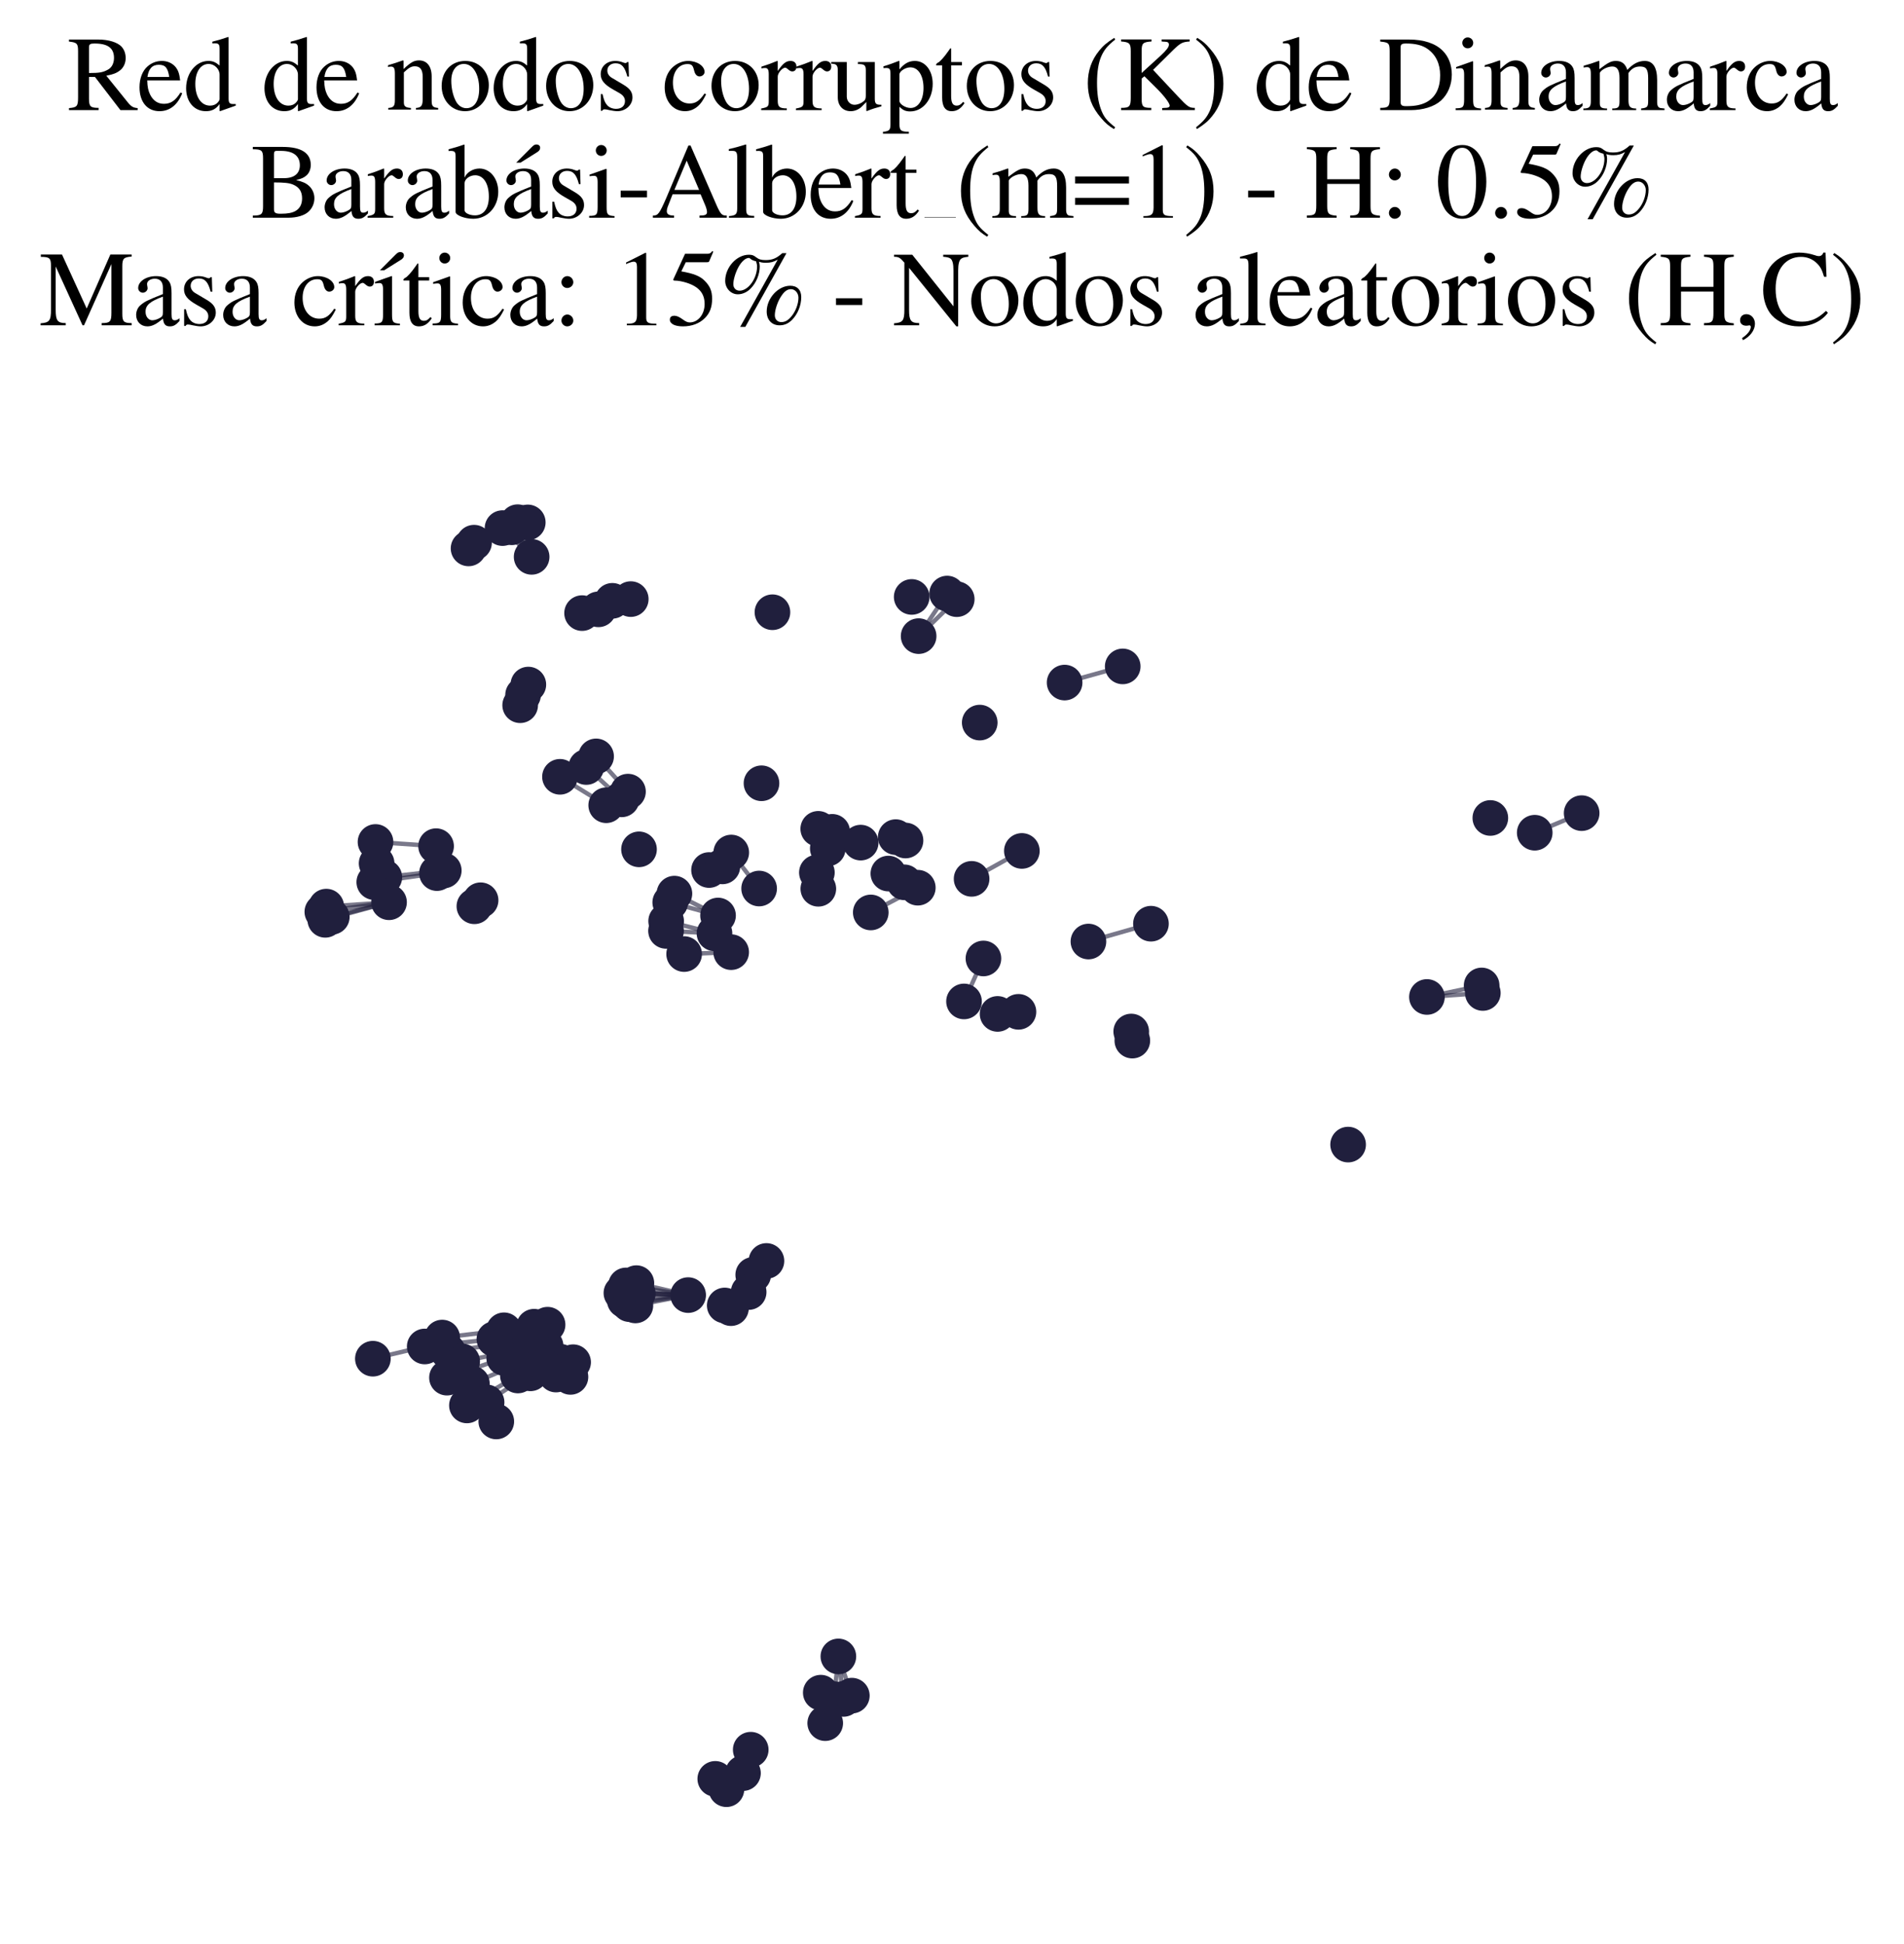 <?xml version="1.0" encoding="utf-8" standalone="no"?>
<!DOCTYPE svg PUBLIC "-//W3C//DTD SVG 1.1//EN"
  "http://www.w3.org/Graphics/SVG/1.1/DTD/svg11.dtd">
<svg xmlns:xlink="http://www.w3.org/1999/xlink" width="174.312pt" height="177.988pt" viewBox="0 0 174.312 177.988" xmlns="http://www.w3.org/2000/svg" version="1.1">
 <defs>
  <style type="text/css">*{stroke-linejoin: round; stroke-linecap: butt}</style>
 </defs>
 <g id="figure_1">
  <g id="patch_1">
   <path d="M 0 177.988 
L 174.312 177.988 
L 174.312 -0 
L 0 -0 
z
" style="fill: #ffffff"/>
  </g>
  <g id="axes_1">
   <g id="LineCollection_1">
    <path d="M 75.143 154.994 
L 75.55 157.784 
" clip-path="url(#p2e18d7a1ca)" style="fill: none; stroke: #201f3d; stroke-opacity: 0.6; stroke-width: 0.4"/>
    <path d="M 43.201 126.689 
L 47.354 124.938 
" clip-path="url(#p2e18d7a1ca)" style="fill: none; stroke: #201f3d; stroke-opacity: 0.6; stroke-width: 0.4"/>
    <path d="M 69.499 81.36 
L 66.947 78.064 
" clip-path="url(#p2e18d7a1ca)" style="fill: none; stroke: #201f3d; stroke-opacity: 0.6; stroke-width: 0.4"/>
    <path d="M 46.142 121.811 
L 40.483 122.477 
" clip-path="url(#p2e18d7a1ca)" style="fill: none; stroke: #201f3d; stroke-opacity: 0.6; stroke-width: 0.4"/>
    <path d="M 68.958 116.735 
L 66.921 119.784 
" clip-path="url(#p2e18d7a1ca)" style="fill: none; stroke: #201f3d; stroke-opacity: 0.6; stroke-width: 0.4"/>
    <path d="M 68.958 116.735 
L 66.349 119.539 
" clip-path="url(#p2e18d7a1ca)" style="fill: none; stroke: #201f3d; stroke-opacity: 0.6; stroke-width: 0.4"/>
    <path d="M 34.378 77.097 
L 39.924 77.481 
" clip-path="url(#p2e18d7a1ca)" style="fill: none; stroke: #201f3d; stroke-opacity: 0.6; stroke-width: 0.4"/>
    <path d="M 65.412 85.463 
L 60.976 85.24 
" clip-path="url(#p2e18d7a1ca)" style="fill: none; stroke: #201f3d; stroke-opacity: 0.6; stroke-width: 0.4"/>
    <path d="M 65.412 85.463 
L 60.986 84.343 
" clip-path="url(#p2e18d7a1ca)" style="fill: none; stroke: #201f3d; stroke-opacity: 0.6; stroke-width: 0.4"/>
    <path d="M 99.647 86.214 
L 105.37 84.581 
" clip-path="url(#p2e18d7a1ca)" style="fill: none; stroke: #201f3d; stroke-opacity: 0.6; stroke-width: 0.4"/>
    <path d="M 46.007 48.357 
L 48.672 50.99 
" clip-path="url(#p2e18d7a1ca)" style="fill: none; stroke: #201f3d; stroke-opacity: 0.6; stroke-width: 0.4"/>
    <path d="M 29.511 83.493 
L 35.617 82.617 
" clip-path="url(#p2e18d7a1ca)" style="fill: none; stroke: #201f3d; stroke-opacity: 0.6; stroke-width: 0.4"/>
    <path d="M 63.001 118.589 
L 58.17 119.536 
" clip-path="url(#p2e18d7a1ca)" style="fill: none; stroke: #201f3d; stroke-opacity: 0.6; stroke-width: 0.4"/>
    <path d="M 63.001 118.589 
L 56.89 118.399 
" clip-path="url(#p2e18d7a1ca)" style="fill: none; stroke: #201f3d; stroke-opacity: 0.6; stroke-width: 0.4"/>
    <path d="M 63.001 118.589 
L 58.394 118.449 
" clip-path="url(#p2e18d7a1ca)" style="fill: none; stroke: #201f3d; stroke-opacity: 0.6; stroke-width: 0.4"/>
    <path d="M 63.001 118.589 
L 58.261 117.495 
" clip-path="url(#p2e18d7a1ca)" style="fill: none; stroke: #201f3d; stroke-opacity: 0.6; stroke-width: 0.4"/>
    <path d="M 63.001 118.589 
L 57.632 119.417 
" clip-path="url(#p2e18d7a1ca)" style="fill: none; stroke: #201f3d; stroke-opacity: 0.6; stroke-width: 0.4"/>
    <path d="M 63.001 118.589 
L 57.62 118.323 
" clip-path="url(#p2e18d7a1ca)" style="fill: none; stroke: #201f3d; stroke-opacity: 0.6; stroke-width: 0.4"/>
    <path d="M 63.001 118.589 
L 57.31 117.704 
" clip-path="url(#p2e18d7a1ca)" style="fill: none; stroke: #201f3d; stroke-opacity: 0.6; stroke-width: 0.4"/>
    <path d="M 63.001 118.589 
L 57.197 119.071 
" clip-path="url(#p2e18d7a1ca)" style="fill: none; stroke: #201f3d; stroke-opacity: 0.6; stroke-width: 0.4"/>
    <path d="M 79.72 83.551 
L 84.025 81.285 
" clip-path="url(#p2e18d7a1ca)" style="fill: none; stroke: #201f3d; stroke-opacity: 0.6; stroke-width: 0.4"/>
    <path d="M 74.918 81.383 
L 75.785 77.69 
" clip-path="url(#p2e18d7a1ca)" style="fill: none; stroke: #201f3d; stroke-opacity: 0.6; stroke-width: 0.4"/>
    <path d="M 93.24 92.651 
L 91.33 92.842 
" clip-path="url(#p2e18d7a1ca)" style="fill: none; stroke: #201f3d; stroke-opacity: 0.6; stroke-width: 0.4"/>
    <path d="M 35.617 82.617 
L 30.377 83.954 
" clip-path="url(#p2e18d7a1ca)" style="fill: none; stroke: #201f3d; stroke-opacity: 0.6; stroke-width: 0.4"/>
    <path d="M 35.617 82.617 
L 29.779 84.226 
" clip-path="url(#p2e18d7a1ca)" style="fill: none; stroke: #201f3d; stroke-opacity: 0.6; stroke-width: 0.4"/>
    <path d="M 35.617 82.617 
L 29.873 83.016 
" clip-path="url(#p2e18d7a1ca)" style="fill: none; stroke: #201f3d; stroke-opacity: 0.6; stroke-width: 0.4"/>
    <path d="M 48.563 125.753 
L 44.548 128.411 
" clip-path="url(#p2e18d7a1ca)" style="fill: none; stroke: #201f3d; stroke-opacity: 0.6; stroke-width: 0.4"/>
    <path d="M 46.159 124.343 
L 40.921 126.149 
" clip-path="url(#p2e18d7a1ca)" style="fill: none; stroke: #201f3d; stroke-opacity: 0.6; stroke-width: 0.4"/>
    <path d="M 135.646 90.236 
L 130.636 91.29 
" clip-path="url(#p2e18d7a1ca)" style="fill: none; stroke: #201f3d; stroke-opacity: 0.6; stroke-width: 0.4"/>
    <path d="M 61.743 81.827 
L 65.737 83.831 
" clip-path="url(#p2e18d7a1ca)" style="fill: none; stroke: #201f3d; stroke-opacity: 0.6; stroke-width: 0.4"/>
    <path d="M 70.169 115.463 
L 68.54 118.311 
" clip-path="url(#p2e18d7a1ca)" style="fill: none; stroke: #201f3d; stroke-opacity: 0.6; stroke-width: 0.4"/>
    <path d="M 56.911 73.195 
L 53.672 70.235 
" clip-path="url(#p2e18d7a1ca)" style="fill: none; stroke: #201f3d; stroke-opacity: 0.6; stroke-width: 0.4"/>
    <path d="M 46.203 122.996 
L 41.012 123.754 
" clip-path="url(#p2e18d7a1ca)" style="fill: none; stroke: #201f3d; stroke-opacity: 0.6; stroke-width: 0.4"/>
    <path d="M 74.786 79.898 
L 76.193 76.169 
" clip-path="url(#p2e18d7a1ca)" style="fill: none; stroke: #201f3d; stroke-opacity: 0.6; stroke-width: 0.4"/>
    <path d="M 74.786 79.898 
L 74.912 75.895 
" clip-path="url(#p2e18d7a1ca)" style="fill: none; stroke: #201f3d; stroke-opacity: 0.6; stroke-width: 0.4"/>
    <path d="M 77.986 155.266 
L 76.753 151.675 
" clip-path="url(#p2e18d7a1ca)" style="fill: none; stroke: #201f3d; stroke-opacity: 0.6; stroke-width: 0.4"/>
    <path d="M 40.628 79.71 
L 35.186 80.325 
" clip-path="url(#p2e18d7a1ca)" style="fill: none; stroke: #201f3d; stroke-opacity: 0.6; stroke-width: 0.4"/>
    <path d="M 45.262 122.617 
L 38.884 123.294 
" clip-path="url(#p2e18d7a1ca)" style="fill: none; stroke: #201f3d; stroke-opacity: 0.6; stroke-width: 0.4"/>
    <path d="M 88.256 91.699 
L 90.034 87.764 
" clip-path="url(#p2e18d7a1ca)" style="fill: none; stroke: #201f3d; stroke-opacity: 0.6; stroke-width: 0.4"/>
    <path d="M 68.02 162.361 
L 68.73 160.217 
" clip-path="url(#p2e18d7a1ca)" style="fill: none; stroke: #201f3d; stroke-opacity: 0.6; stroke-width: 0.4"/>
    <path d="M 47.413 125.951 
L 42.747 128.692 
" clip-path="url(#p2e18d7a1ca)" style="fill: none; stroke: #201f3d; stroke-opacity: 0.6; stroke-width: 0.4"/>
    <path d="M 48.318 47.835 
L 48.672 50.99 
" clip-path="url(#p2e18d7a1ca)" style="fill: none; stroke: #201f3d; stroke-opacity: 0.6; stroke-width: 0.4"/>
    <path d="M 84.101 58.249 
L 86.711 54.351 
" clip-path="url(#p2e18d7a1ca)" style="fill: none; stroke: #201f3d; stroke-opacity: 0.6; stroke-width: 0.4"/>
    <path d="M 84.101 58.249 
L 87.59 54.864 
" clip-path="url(#p2e18d7a1ca)" style="fill: none; stroke: #201f3d; stroke-opacity: 0.6; stroke-width: 0.4"/>
    <path d="M 97.466 62.502 
L 102.786 61.021 
" clip-path="url(#p2e18d7a1ca)" style="fill: none; stroke: #201f3d; stroke-opacity: 0.6; stroke-width: 0.4"/>
    <path d="M 88.951 80.475 
L 93.552 77.918 
" clip-path="url(#p2e18d7a1ca)" style="fill: none; stroke: #201f3d; stroke-opacity: 0.6; stroke-width: 0.4"/>
    <path d="M 76.353 155.588 
L 76.753 151.675 
" clip-path="url(#p2e18d7a1ca)" style="fill: none; stroke: #201f3d; stroke-opacity: 0.6; stroke-width: 0.4"/>
    <path d="M 55.499 73.734 
L 51.266 71.13 
" clip-path="url(#p2e18d7a1ca)" style="fill: none; stroke: #201f3d; stroke-opacity: 0.6; stroke-width: 0.4"/>
    <path d="M 140.505 76.25 
L 144.801 74.458 
" clip-path="url(#p2e18d7a1ca)" style="fill: none; stroke: #201f3d; stroke-opacity: 0.6; stroke-width: 0.4"/>
    <path d="M 66.939 87.186 
L 62.633 87.361 
" clip-path="url(#p2e18d7a1ca)" style="fill: none; stroke: #201f3d; stroke-opacity: 0.6; stroke-width: 0.4"/>
    <path d="M 77.222 155.567 
L 76.753 151.675 
" clip-path="url(#p2e18d7a1ca)" style="fill: none; stroke: #201f3d; stroke-opacity: 0.6; stroke-width: 0.4"/>
    <path d="M 42.312 124.661 
L 46.842 123.735 
" clip-path="url(#p2e18d7a1ca)" style="fill: none; stroke: #201f3d; stroke-opacity: 0.6; stroke-width: 0.4"/>
    <path d="M 40.004 79.949 
L 34.266 80.775 
" clip-path="url(#p2e18d7a1ca)" style="fill: none; stroke: #201f3d; stroke-opacity: 0.6; stroke-width: 0.4"/>
    <path d="M 130.636 91.29 
L 135.754 90.925 
" clip-path="url(#p2e18d7a1ca)" style="fill: none; stroke: #201f3d; stroke-opacity: 0.6; stroke-width: 0.4"/>
    <path d="M 46.856 48.282 
L 48.672 50.99 
" clip-path="url(#p2e18d7a1ca)" style="fill: none; stroke: #201f3d; stroke-opacity: 0.6; stroke-width: 0.4"/>
    <path d="M 38.884 123.294 
L 34.137 124.413 
" clip-path="url(#p2e18d7a1ca)" style="fill: none; stroke: #201f3d; stroke-opacity: 0.6; stroke-width: 0.4"/>
    <path d="M 57.492 72.487 
L 54.573 69.26 
" clip-path="url(#p2e18d7a1ca)" style="fill: none; stroke: #201f3d; stroke-opacity: 0.6; stroke-width: 0.4"/>
    <path d="M 65.737 83.831 
L 61.361 82.631 
" clip-path="url(#p2e18d7a1ca)" style="fill: none; stroke: #201f3d; stroke-opacity: 0.6; stroke-width: 0.4"/>
    <path d="M 47.393 47.815 
L 48.672 50.99 
" clip-path="url(#p2e18d7a1ca)" style="fill: none; stroke: #201f3d; stroke-opacity: 0.6; stroke-width: 0.4"/>
   </g>
   <g id="PathCollection_1">
    <defs>
     <path id="m61fc0e81c2" d="M 0 1.581 
C 0.419 1.581 0.822 1.415 1.118 1.118 
C 1.415 0.822 1.581 0.419 1.581 0 
C 1.581 -0.419 1.415 -0.822 1.118 -1.118 
C 0.822 -1.415 0.419 -1.581 0 -1.581 
C -0.419 -1.581 -0.822 -1.415 -1.118 -1.118 
C -1.415 -0.822 -1.581 -0.419 -1.581 0 
C -1.581 0.419 -1.415 0.822 -1.118 1.118 
C -0.822 1.415 -0.419 1.581 0 1.581 
z
" style="stroke: #201f3d; stroke-width: 0.1"/>
    </defs>
    <g clip-path="url(#p2e18d7a1ca)">
     <use xlink:href="#m61fc0e81c2" x="43.201" y="126.689" style="fill: #201f3d; stroke: #201f3d; stroke-width: 0.1"/>
     <use xlink:href="#m61fc0e81c2" x="45.435" y="130.16" style="fill: #201f3d; stroke: #201f3d; stroke-width: 0.1"/>
     <use xlink:href="#m61fc0e81c2" x="46.142" y="121.811" style="fill: #201f3d; stroke: #201f3d; stroke-width: 0.1"/>
     <use xlink:href="#m61fc0e81c2" x="75.143" y="154.994" style="fill: #201f3d; stroke: #201f3d; stroke-width: 0.1"/>
     <use xlink:href="#m61fc0e81c2" x="50.774" y="125.235" style="fill: #201f3d; stroke: #201f3d; stroke-width: 0.1"/>
     <use xlink:href="#m61fc0e81c2" x="48.297" y="123.358" style="fill: #201f3d; stroke: #201f3d; stroke-width: 0.1"/>
     <use xlink:href="#m61fc0e81c2" x="75.55" y="157.784" style="fill: #201f3d; stroke: #201f3d; stroke-width: 0.1"/>
     <use xlink:href="#m61fc0e81c2" x="48.672" y="50.99" style="fill: #201f3d; stroke: #201f3d; stroke-width: 0.1"/>
     <use xlink:href="#m61fc0e81c2" x="87.59" y="54.864" style="fill: #201f3d; stroke: #201f3d; stroke-width: 0.1"/>
     <use xlink:href="#m61fc0e81c2" x="57.632" y="119.417" style="fill: #201f3d; stroke: #201f3d; stroke-width: 0.1"/>
     <use xlink:href="#m61fc0e81c2" x="58.261" y="117.495" style="fill: #201f3d; stroke: #201f3d; stroke-width: 0.1"/>
     <use xlink:href="#m61fc0e81c2" x="50.397" y="124.409" style="fill: #201f3d; stroke: #201f3d; stroke-width: 0.1"/>
     <use xlink:href="#m61fc0e81c2" x="69.715" y="71.722" style="fill: #201f3d; stroke: #201f3d; stroke-width: 0.1"/>
     <use xlink:href="#m61fc0e81c2" x="45.262" y="122.617" style="fill: #201f3d; stroke: #201f3d; stroke-width: 0.1"/>
     <use xlink:href="#m61fc0e81c2" x="78.795" y="77.157" style="fill: #201f3d; stroke: #201f3d; stroke-width: 0.1"/>
     <use xlink:href="#m61fc0e81c2" x="34.378" y="77.097" style="fill: #201f3d; stroke: #201f3d; stroke-width: 0.1"/>
     <use xlink:href="#m61fc0e81c2" x="62.633" y="87.361" style="fill: #201f3d; stroke: #201f3d; stroke-width: 0.1"/>
     <use xlink:href="#m61fc0e81c2" x="68.958" y="116.735" style="fill: #201f3d; stroke: #201f3d; stroke-width: 0.1"/>
     <use xlink:href="#m61fc0e81c2" x="93.552" y="77.918" style="fill: #201f3d; stroke: #201f3d; stroke-width: 0.1"/>
     <use xlink:href="#m61fc0e81c2" x="64.914" y="79.667" style="fill: #201f3d; stroke: #201f3d; stroke-width: 0.1"/>
     <use xlink:href="#m61fc0e81c2" x="50.904" y="125.865" style="fill: #201f3d; stroke: #201f3d; stroke-width: 0.1"/>
     <use xlink:href="#m61fc0e81c2" x="40.004" y="79.949" style="fill: #201f3d; stroke: #201f3d; stroke-width: 0.1"/>
     <use xlink:href="#m61fc0e81c2" x="46.159" y="124.343" style="fill: #201f3d; stroke: #201f3d; stroke-width: 0.1"/>
     <use xlink:href="#m61fc0e81c2" x="35.186" y="80.325" style="fill: #201f3d; stroke: #201f3d; stroke-width: 0.1"/>
     <use xlink:href="#m61fc0e81c2" x="29.873" y="83.016" style="fill: #201f3d; stroke: #201f3d; stroke-width: 0.1"/>
     <use xlink:href="#m61fc0e81c2" x="66.947" y="78.064" style="fill: #201f3d; stroke: #201f3d; stroke-width: 0.1"/>
     <use xlink:href="#m61fc0e81c2" x="49.071" y="124.251" style="fill: #201f3d; stroke: #201f3d; stroke-width: 0.1"/>
     <use xlink:href="#m61fc0e81c2" x="66.921" y="119.784" style="fill: #201f3d; stroke: #201f3d; stroke-width: 0.1"/>
     <use xlink:href="#m61fc0e81c2" x="41.012" y="123.754" style="fill: #201f3d; stroke: #201f3d; stroke-width: 0.1"/>
     <use xlink:href="#m61fc0e81c2" x="34.137" y="124.413" style="fill: #201f3d; stroke: #201f3d; stroke-width: 0.1"/>
     <use xlink:href="#m61fc0e81c2" x="82.005" y="76.653" style="fill: #201f3d; stroke: #201f3d; stroke-width: 0.1"/>
     <use xlink:href="#m61fc0e81c2" x="66.137" y="79.334" style="fill: #201f3d; stroke: #201f3d; stroke-width: 0.1"/>
     <use xlink:href="#m61fc0e81c2" x="61.361" y="82.631" style="fill: #201f3d; stroke: #201f3d; stroke-width: 0.1"/>
     <use xlink:href="#m61fc0e81c2" x="70.718" y="56.061" style="fill: #201f3d; stroke: #201f3d; stroke-width: 0.1"/>
     <use xlink:href="#m61fc0e81c2" x="65.737" y="83.831" style="fill: #201f3d; stroke: #201f3d; stroke-width: 0.1"/>
     <use xlink:href="#m61fc0e81c2" x="44.548" y="128.411" style="fill: #201f3d; stroke: #201f3d; stroke-width: 0.1"/>
     <use xlink:href="#m61fc0e81c2" x="66.506" y="163.833" style="fill: #201f3d; stroke: #201f3d; stroke-width: 0.1"/>
     <use xlink:href="#m61fc0e81c2" x="57.197" y="119.071" style="fill: #201f3d; stroke: #201f3d; stroke-width: 0.1"/>
     <use xlink:href="#m61fc0e81c2" x="77.222" y="155.567" style="fill: #201f3d; stroke: #201f3d; stroke-width: 0.1"/>
     <use xlink:href="#m61fc0e81c2" x="74.786" y="79.898" style="fill: #201f3d; stroke: #201f3d; stroke-width: 0.1"/>
     <use xlink:href="#m61fc0e81c2" x="68.02" y="162.361" style="fill: #201f3d; stroke: #201f3d; stroke-width: 0.1"/>
     <use xlink:href="#m61fc0e81c2" x="56.89" y="118.399" style="fill: #201f3d; stroke: #201f3d; stroke-width: 0.1"/>
     <use xlink:href="#m61fc0e81c2" x="48.318" y="47.835" style="fill: #201f3d; stroke: #201f3d; stroke-width: 0.1"/>
     <use xlink:href="#m61fc0e81c2" x="74.918" y="81.383" style="fill: #201f3d; stroke: #201f3d; stroke-width: 0.1"/>
     <use xlink:href="#m61fc0e81c2" x="70.169" y="115.463" style="fill: #201f3d; stroke: #201f3d; stroke-width: 0.1"/>
     <use xlink:href="#m61fc0e81c2" x="140.505" y="76.25" style="fill: #201f3d; stroke: #201f3d; stroke-width: 0.1"/>
     <use xlink:href="#m61fc0e81c2" x="76.753" y="151.675" style="fill: #201f3d; stroke: #201f3d; stroke-width: 0.1"/>
     <use xlink:href="#m61fc0e81c2" x="52.226" y="126.079" style="fill: #201f3d; stroke: #201f3d; stroke-width: 0.1"/>
     <use xlink:href="#m61fc0e81c2" x="88.256" y="91.699" style="fill: #201f3d; stroke: #201f3d; stroke-width: 0.1"/>
     <use xlink:href="#m61fc0e81c2" x="54.786" y="55.796" style="fill: #201f3d; stroke: #201f3d; stroke-width: 0.1"/>
     <use xlink:href="#m61fc0e81c2" x="46.856" y="48.282" style="fill: #201f3d; stroke: #201f3d; stroke-width: 0.1"/>
     <use xlink:href="#m61fc0e81c2" x="40.628" y="79.71" style="fill: #201f3d; stroke: #201f3d; stroke-width: 0.1"/>
     <use xlink:href="#m61fc0e81c2" x="60.976" y="85.24" style="fill: #201f3d; stroke: #201f3d; stroke-width: 0.1"/>
     <use xlink:href="#m61fc0e81c2" x="65.484" y="162.887" style="fill: #201f3d; stroke: #201f3d; stroke-width: 0.1"/>
     <use xlink:href="#m61fc0e81c2" x="40.483" y="122.477" style="fill: #201f3d; stroke: #201f3d; stroke-width: 0.1"/>
     <use xlink:href="#m61fc0e81c2" x="91.33" y="92.842" style="fill: #201f3d; stroke: #201f3d; stroke-width: 0.1"/>
     <use xlink:href="#m61fc0e81c2" x="53.672" y="70.235" style="fill: #201f3d; stroke: #201f3d; stroke-width: 0.1"/>
     <use xlink:href="#m61fc0e81c2" x="88.951" y="80.475" style="fill: #201f3d; stroke: #201f3d; stroke-width: 0.1"/>
     <use xlink:href="#m61fc0e81c2" x="47.622" y="64.576" style="fill: #201f3d; stroke: #201f3d; stroke-width: 0.1"/>
     <use xlink:href="#m61fc0e81c2" x="58.502" y="77.772" style="fill: #201f3d; stroke: #201f3d; stroke-width: 0.1"/>
     <use xlink:href="#m61fc0e81c2" x="99.647" y="86.214" style="fill: #201f3d; stroke: #201f3d; stroke-width: 0.1"/>
     <use xlink:href="#m61fc0e81c2" x="69.499" y="81.36" style="fill: #201f3d; stroke: #201f3d; stroke-width: 0.1"/>
     <use xlink:href="#m61fc0e81c2" x="79.72" y="83.551" style="fill: #201f3d; stroke: #201f3d; stroke-width: 0.1"/>
     <use xlink:href="#m61fc0e81c2" x="47.413" y="125.951" style="fill: #201f3d; stroke: #201f3d; stroke-width: 0.1"/>
     <use xlink:href="#m61fc0e81c2" x="42.312" y="124.661" style="fill: #201f3d; stroke: #201f3d; stroke-width: 0.1"/>
     <use xlink:href="#m61fc0e81c2" x="46.203" y="122.996" style="fill: #201f3d; stroke: #201f3d; stroke-width: 0.1"/>
     <use xlink:href="#m61fc0e81c2" x="66.939" y="87.186" style="fill: #201f3d; stroke: #201f3d; stroke-width: 0.1"/>
     <use xlink:href="#m61fc0e81c2" x="56.062" y="55.016" style="fill: #201f3d; stroke: #201f3d; stroke-width: 0.1"/>
     <use xlink:href="#m61fc0e81c2" x="40.921" y="126.149" style="fill: #201f3d; stroke: #201f3d; stroke-width: 0.1"/>
     <use xlink:href="#m61fc0e81c2" x="53.29" y="56.141" style="fill: #201f3d; stroke: #201f3d; stroke-width: 0.1"/>
     <use xlink:href="#m61fc0e81c2" x="61.743" y="81.827" style="fill: #201f3d; stroke: #201f3d; stroke-width: 0.1"/>
     <use xlink:href="#m61fc0e81c2" x="42.747" y="128.692" style="fill: #201f3d; stroke: #201f3d; stroke-width: 0.1"/>
     <use xlink:href="#m61fc0e81c2" x="35.617" y="82.617" style="fill: #201f3d; stroke: #201f3d; stroke-width: 0.1"/>
     <use xlink:href="#m61fc0e81c2" x="86.711" y="54.351" style="fill: #201f3d; stroke: #201f3d; stroke-width: 0.1"/>
     <use xlink:href="#m61fc0e81c2" x="48.979" y="123.25" style="fill: #201f3d; stroke: #201f3d; stroke-width: 0.1"/>
     <use xlink:href="#m61fc0e81c2" x="76.353" y="155.588" style="fill: #201f3d; stroke: #201f3d; stroke-width: 0.1"/>
     <use xlink:href="#m61fc0e81c2" x="43.999" y="82.434" style="fill: #201f3d; stroke: #201f3d; stroke-width: 0.1"/>
     <use xlink:href="#m61fc0e81c2" x="55.499" y="73.734" style="fill: #201f3d; stroke: #201f3d; stroke-width: 0.1"/>
     <use xlink:href="#m61fc0e81c2" x="51.291" y="124.689" style="fill: #201f3d; stroke: #201f3d; stroke-width: 0.1"/>
     <use xlink:href="#m61fc0e81c2" x="50.131" y="121.299" style="fill: #201f3d; stroke: #201f3d; stroke-width: 0.1"/>
     <use xlink:href="#m61fc0e81c2" x="47.354" y="124.938" style="fill: #201f3d; stroke: #201f3d; stroke-width: 0.1"/>
     <use xlink:href="#m61fc0e81c2" x="29.511" y="83.493" style="fill: #201f3d; stroke: #201f3d; stroke-width: 0.1"/>
     <use xlink:href="#m61fc0e81c2" x="54.573" y="69.26" style="fill: #201f3d; stroke: #201f3d; stroke-width: 0.1"/>
     <use xlink:href="#m61fc0e81c2" x="29.779" y="84.226" style="fill: #201f3d; stroke: #201f3d; stroke-width: 0.1"/>
     <use xlink:href="#m61fc0e81c2" x="123.42" y="104.808" style="fill: #201f3d; stroke: #201f3d; stroke-width: 0.1"/>
     <use xlink:href="#m61fc0e81c2" x="105.37" y="84.581" style="fill: #201f3d; stroke: #201f3d; stroke-width: 0.1"/>
     <use xlink:href="#m61fc0e81c2" x="47.888" y="63.631" style="fill: #201f3d; stroke: #201f3d; stroke-width: 0.1"/>
     <use xlink:href="#m61fc0e81c2" x="136.441" y="74.9" style="fill: #201f3d; stroke: #201f3d; stroke-width: 0.1"/>
     <use xlink:href="#m61fc0e81c2" x="39.924" y="77.481" style="fill: #201f3d; stroke: #201f3d; stroke-width: 0.1"/>
     <use xlink:href="#m61fc0e81c2" x="83.466" y="54.66" style="fill: #201f3d; stroke: #201f3d; stroke-width: 0.1"/>
     <use xlink:href="#m61fc0e81c2" x="57.746" y="54.858" style="fill: #201f3d; stroke: #201f3d; stroke-width: 0.1"/>
     <use xlink:href="#m61fc0e81c2" x="77.986" y="155.266" style="fill: #201f3d; stroke: #201f3d; stroke-width: 0.1"/>
     <use xlink:href="#m61fc0e81c2" x="103.665" y="95.286" style="fill: #201f3d; stroke: #201f3d; stroke-width: 0.1"/>
     <use xlink:href="#m61fc0e81c2" x="135.646" y="90.236" style="fill: #201f3d; stroke: #201f3d; stroke-width: 0.1"/>
     <use xlink:href="#m61fc0e81c2" x="56.911" y="73.195" style="fill: #201f3d; stroke: #201f3d; stroke-width: 0.1"/>
     <use xlink:href="#m61fc0e81c2" x="43.4" y="49.691" style="fill: #201f3d; stroke: #201f3d; stroke-width: 0.1"/>
     <use xlink:href="#m61fc0e81c2" x="90.034" y="87.764" style="fill: #201f3d; stroke: #201f3d; stroke-width: 0.1"/>
     <use xlink:href="#m61fc0e81c2" x="49.469" y="122.342" style="fill: #201f3d; stroke: #201f3d; stroke-width: 0.1"/>
     <use xlink:href="#m61fc0e81c2" x="102.786" y="61.021" style="fill: #201f3d; stroke: #201f3d; stroke-width: 0.1"/>
     <use xlink:href="#m61fc0e81c2" x="66.349" y="119.539" style="fill: #201f3d; stroke: #201f3d; stroke-width: 0.1"/>
     <use xlink:href="#m61fc0e81c2" x="43.43" y="82.986" style="fill: #201f3d; stroke: #201f3d; stroke-width: 0.1"/>
     <use xlink:href="#m61fc0e81c2" x="58.17" y="119.536" style="fill: #201f3d; stroke: #201f3d; stroke-width: 0.1"/>
     <use xlink:href="#m61fc0e81c2" x="49.952" y="123.249" style="fill: #201f3d; stroke: #201f3d; stroke-width: 0.1"/>
     <use xlink:href="#m61fc0e81c2" x="34.266" y="80.775" style="fill: #201f3d; stroke: #201f3d; stroke-width: 0.1"/>
     <use xlink:href="#m61fc0e81c2" x="75.785" y="77.69" style="fill: #201f3d; stroke: #201f3d; stroke-width: 0.1"/>
     <use xlink:href="#m61fc0e81c2" x="34.48" y="79.056" style="fill: #201f3d; stroke: #201f3d; stroke-width: 0.1"/>
     <use xlink:href="#m61fc0e81c2" x="60.986" y="84.343" style="fill: #201f3d; stroke: #201f3d; stroke-width: 0.1"/>
     <use xlink:href="#m61fc0e81c2" x="74.912" y="75.895" style="fill: #201f3d; stroke: #201f3d; stroke-width: 0.1"/>
     <use xlink:href="#m61fc0e81c2" x="84.101" y="58.249" style="fill: #201f3d; stroke: #201f3d; stroke-width: 0.1"/>
     <use xlink:href="#m61fc0e81c2" x="82.796" y="80.792" style="fill: #201f3d; stroke: #201f3d; stroke-width: 0.1"/>
     <use xlink:href="#m61fc0e81c2" x="68.54" y="118.311" style="fill: #201f3d; stroke: #201f3d; stroke-width: 0.1"/>
     <use xlink:href="#m61fc0e81c2" x="81.331" y="79.99" style="fill: #201f3d; stroke: #201f3d; stroke-width: 0.1"/>
     <use xlink:href="#m61fc0e81c2" x="52.469" y="124.734" style="fill: #201f3d; stroke: #201f3d; stroke-width: 0.1"/>
     <use xlink:href="#m61fc0e81c2" x="48.37" y="62.684" style="fill: #201f3d; stroke: #201f3d; stroke-width: 0.1"/>
     <use xlink:href="#m61fc0e81c2" x="51.795" y="125.599" style="fill: #201f3d; stroke: #201f3d; stroke-width: 0.1"/>
     <use xlink:href="#m61fc0e81c2" x="48.899" y="121.483" style="fill: #201f3d; stroke: #201f3d; stroke-width: 0.1"/>
     <use xlink:href="#m61fc0e81c2" x="130.636" y="91.29" style="fill: #201f3d; stroke: #201f3d; stroke-width: 0.1"/>
     <use xlink:href="#m61fc0e81c2" x="30.377" y="83.954" style="fill: #201f3d; stroke: #201f3d; stroke-width: 0.1"/>
     <use xlink:href="#m61fc0e81c2" x="97.466" y="62.502" style="fill: #201f3d; stroke: #201f3d; stroke-width: 0.1"/>
     <use xlink:href="#m61fc0e81c2" x="47.393" y="47.815" style="fill: #201f3d; stroke: #201f3d; stroke-width: 0.1"/>
     <use xlink:href="#m61fc0e81c2" x="48.563" y="125.753" style="fill: #201f3d; stroke: #201f3d; stroke-width: 0.1"/>
     <use xlink:href="#m61fc0e81c2" x="65.412" y="85.463" style="fill: #201f3d; stroke: #201f3d; stroke-width: 0.1"/>
     <use xlink:href="#m61fc0e81c2" x="57.492" y="72.487" style="fill: #201f3d; stroke: #201f3d; stroke-width: 0.1"/>
     <use xlink:href="#m61fc0e81c2" x="63.001" y="118.589" style="fill: #201f3d; stroke: #201f3d; stroke-width: 0.1"/>
     <use xlink:href="#m61fc0e81c2" x="135.754" y="90.925" style="fill: #201f3d; stroke: #201f3d; stroke-width: 0.1"/>
     <use xlink:href="#m61fc0e81c2" x="84.025" y="81.285" style="fill: #201f3d; stroke: #201f3d; stroke-width: 0.1"/>
     <use xlink:href="#m61fc0e81c2" x="46.007" y="48.357" style="fill: #201f3d; stroke: #201f3d; stroke-width: 0.1"/>
     <use xlink:href="#m61fc0e81c2" x="42.897" y="50.217" style="fill: #201f3d; stroke: #201f3d; stroke-width: 0.1"/>
     <use xlink:href="#m61fc0e81c2" x="46.842" y="123.735" style="fill: #201f3d; stroke: #201f3d; stroke-width: 0.1"/>
     <use xlink:href="#m61fc0e81c2" x="49.879" y="123.903" style="fill: #201f3d; stroke: #201f3d; stroke-width: 0.1"/>
     <use xlink:href="#m61fc0e81c2" x="48.353" y="122.308" style="fill: #201f3d; stroke: #201f3d; stroke-width: 0.1"/>
     <use xlink:href="#m61fc0e81c2" x="144.801" y="74.458" style="fill: #201f3d; stroke: #201f3d; stroke-width: 0.1"/>
     <use xlink:href="#m61fc0e81c2" x="38.884" y="123.294" style="fill: #201f3d; stroke: #201f3d; stroke-width: 0.1"/>
     <use xlink:href="#m61fc0e81c2" x="82.9" y="76.964" style="fill: #201f3d; stroke: #201f3d; stroke-width: 0.1"/>
     <use xlink:href="#m61fc0e81c2" x="58.394" y="118.449" style="fill: #201f3d; stroke: #201f3d; stroke-width: 0.1"/>
     <use xlink:href="#m61fc0e81c2" x="51.266" y="71.13" style="fill: #201f3d; stroke: #201f3d; stroke-width: 0.1"/>
     <use xlink:href="#m61fc0e81c2" x="103.565" y="94.454" style="fill: #201f3d; stroke: #201f3d; stroke-width: 0.1"/>
     <use xlink:href="#m61fc0e81c2" x="49.817" y="125.007" style="fill: #201f3d; stroke: #201f3d; stroke-width: 0.1"/>
     <use xlink:href="#m61fc0e81c2" x="57.62" y="118.323" style="fill: #201f3d; stroke: #201f3d; stroke-width: 0.1"/>
     <use xlink:href="#m61fc0e81c2" x="68.73" y="160.217" style="fill: #201f3d; stroke: #201f3d; stroke-width: 0.1"/>
     <use xlink:href="#m61fc0e81c2" x="57.31" y="117.704" style="fill: #201f3d; stroke: #201f3d; stroke-width: 0.1"/>
     <use xlink:href="#m61fc0e81c2" x="93.24" y="92.651" style="fill: #201f3d; stroke: #201f3d; stroke-width: 0.1"/>
     <use xlink:href="#m61fc0e81c2" x="89.695" y="66.166" style="fill: #201f3d; stroke: #201f3d; stroke-width: 0.1"/>
     <use xlink:href="#m61fc0e81c2" x="76.193" y="76.169" style="fill: #201f3d; stroke: #201f3d; stroke-width: 0.1"/>
    </g>
   </g>
   <g id="text_1">
    <!-- Red de nodos corruptos (K) de Dinamarca -->
    <g transform="translate(6.149 10.084) scale(0.096 -0.096)">
     <defs>
      <path id="NimbusRomNo9L-Regu-52" d="M 4218 121 
C 3974 140 3846 205 3661 424 
L 2342 2061 
C 2771 2143 2963 2219 3174 2388 
C 3379 2553 3501 2818 3501 3113 
C 3501 3385 3418 3618 3251 3801 
C 3008 4059 2477 4224 1875 4224 
L 109 4224 
L 109 4102 
C 589 4051 653 3981 653 3528 
L 653 765 
C 653 236 589 159 109 121 
L 109 0 
L 1882 0 
L 1882 134 
C 1389 134 1306 219 1306 692 
L 1306 1984 
L 1664 1984 
L 3187 0 
L 4218 0 
L 4218 121 
z
M 1306 3762 
C 1306 3937 1376 3987 1632 3987 
C 2432 3987 2803 3716 2803 3123 
C 2803 2807 2669 2542 2438 2423 
C 2144 2258 1920 2221 1306 2221 
L 1306 3762 
z
" transform="scale(0.016)"/>
      <path id="NimbusRomNo9L-Regu-65" d="M 2611 1053 
C 2304 564 2029 378 1619 378 
C 1254 378 979 564 794 930 
C 678 1174 634 1386 621 1779 
L 2592 1779 
C 2541 2193 2477 2377 2317 2581 
C 2125 2811 1830 2944 1498 2944 
C 1178 2944 877 2829 634 2611 
C 333 2349 160 1894 160 1370 
C 160 486 621 -64 1357 -64 
C 1965 -64 2445 315 2714 1008 
L 2611 1053 
z
M 634 1984 
C 704 2479 922 2714 1312 2714 
C 1702 2714 1856 2535 1939 1984 
L 634 1984 
z
" transform="scale(0.016)"/>
      <path id="NimbusRomNo9L-Regu-64" d="M 2202 -64 
L 3142 269 
L 3142 365 
C 3027 365 3014 365 2995 365 
C 2765 365 2714 435 2714 731 
L 2714 4364 
L 2682 4377 
C 2374 4268 2150 4204 1741 4096 
L 1741 3994 
C 1792 4000 1830 4000 1882 4000 
C 2118 4000 2176 3936 2176 3672 
L 2176 2669 
C 1933 2874 1760 2944 1504 2944 
C 768 2944 173 2221 173 1312 
C 173 493 653 -64 1357 -64 
C 1715 -64 1958 64 2176 365 
L 2176 -45 
L 2202 -64 
z
M 2176 653 
C 2176 608 2131 531 2067 461 
C 1952 333 1792 269 1606 269 
C 1075 269 723 781 723 1568 
C 723 2291 1037 2765 1523 2765 
C 1862 2765 2176 2464 2176 2125 
L 2176 653 
z
" transform="scale(0.016)"/>
      <path id="NimbusRomNo9L-Regu-6e" d="M 102 2579 
C 141 2598 205 2605 275 2605 
C 454 2605 512 2509 512 2195 
L 512 608 
C 512 243 442 154 115 128 
L 115 32 
L 1472 32 
L 1472 128 
C 1146 154 1050 230 1050 461 
L 1050 2259 
C 1357 2547 1498 2624 1709 2624 
C 2022 2624 2176 2426 2176 2003 
L 2176 666 
C 2176 262 2093 154 1773 128 
L 1773 32 
L 3104 32 
L 3104 128 
C 2790 160 2714 237 2714 550 
L 2714 2016 
C 2714 2618 2432 2976 1958 2976 
C 1664 2976 1466 2867 1030 2458 
L 1030 2963 
L 986 2976 
C 672 2861 454 2790 102 2688 
L 102 2579 
z
" transform="scale(0.016)"/>
      <path id="NimbusRomNo9L-Regu-6f" d="M 1600 2944 
C 768 2944 186 2330 186 1446 
C 186 582 781 -64 1587 -64 
C 2394 -64 3008 614 3008 1498 
C 3008 2336 2419 2944 1600 2944 
z
M 1517 2765 
C 2054 2765 2432 2150 2432 1274 
C 2432 550 2144 115 1664 115 
C 1414 115 1178 269 1043 525 
C 864 858 762 1306 762 1760 
C 762 2368 1062 2765 1517 2765 
z
" transform="scale(0.016)"/>
      <path id="NimbusRomNo9L-Regu-73" d="M 2016 2010 
L 1990 2880 
L 1920 2880 
L 1907 2867 
C 1850 2822 1843 2816 1818 2816 
C 1779 2816 1715 2829 1645 2861 
C 1504 2915 1363 2944 1197 2944 
C 691 2944 326 2616 326 2154 
C 326 1796 531 1539 1075 1231 
L 1446 1020 
C 1670 892 1779 737 1779 539 
C 1779 256 1574 77 1248 77 
C 1030 77 832 159 710 298 
C 576 455 518 600 435 960 
L 333 960 
L 333 -39 
L 416 -39 
C 461 33 486 48 563 48 
C 621 48 710 35 858 -2 
C 1037 -39 1210 -64 1325 -64 
C 1818 -64 2227 308 2227 757 
C 2227 1077 2074 1289 1690 1520 
L 998 1930 
C 819 2033 723 2194 723 2367 
C 723 2624 922 2803 1216 2803 
C 1581 2803 1773 2583 1920 2010 
L 2016 2010 
z
" transform="scale(0.016)"/>
      <path id="NimbusRomNo9L-Regu-63" d="M 2547 998 
C 2240 550 2010 397 1645 397 
C 1062 397 653 909 653 1645 
C 653 2304 1005 2758 1523 2758 
C 1754 2758 1837 2688 1901 2451 
L 1939 2310 
C 1990 2131 2106 2016 2240 2016 
C 2406 2016 2547 2138 2547 2285 
C 2547 2643 2099 2944 1562 2944 
C 1248 2944 922 2816 659 2586 
C 339 2304 160 1869 160 1363 
C 160 531 666 -64 1376 -64 
C 1664 -64 1920 38 2150 237 
C 2323 390 2445 563 2637 941 
L 2547 998 
z
" transform="scale(0.016)"/>
      <path id="NimbusRomNo9L-Regu-72" d="M 45 2496 
C 134 2515 192 2522 269 2522 
C 429 2522 486 2419 486 2138 
L 486 538 
C 486 218 442 173 32 96 
L 32 0 
L 1568 0 
L 1568 102 
C 1133 102 1024 199 1024 565 
L 1024 2013 
C 1024 2219 1299 2541 1472 2541 
C 1510 2541 1568 2509 1638 2445 
C 1741 2355 1811 2317 1894 2317 
C 2048 2317 2144 2426 2144 2605 
C 2144 2816 2010 2944 1792 2944 
C 1523 2944 1338 2797 1024 2343 
L 1024 2931 
L 992 2944 
C 653 2803 422 2721 45 2599 
L 45 2496 
z
" transform="scale(0.016)"/>
      <path id="NimbusRomNo9L-Regu-75" d="M 3066 320 
L 3034 320 
C 2739 320 2669 390 2669 685 
L 2669 2880 
L 1658 2880 
L 1658 2758 
C 2054 2758 2131 2694 2131 2375 
L 2131 875 
C 2131 697 2099 607 2010 537 
C 1837 397 1638 320 1446 320 
C 1197 320 992 537 992 805 
L 992 2880 
L 58 2880 
L 58 2778 
C 365 2778 454 2682 454 2387 
L 454 770 
C 454 263 762 -64 1229 -64 
C 1466 -64 1715 38 1888 211 
L 2163 486 
L 2163 -45 
L 2189 -58 
C 2509 70 2739 141 3066 230 
L 3066 320 
z
" transform="scale(0.016)"/>
      <path id="NimbusRomNo9L-Regu-70" d="M 58 2516 
C 115 2522 160 2522 218 2522 
C 435 2522 480 2458 480 2155 
L 480 -855 
C 480 -1189 410 -1261 32 -1299 
L 32 -1408 
L 1581 -1408 
L 1581 -1293 
C 1101 -1293 1018 -1222 1018 -816 
L 1018 199 
C 1242 -13 1395 -77 1664 -77 
C 2419 -77 3008 643 3008 1575 
C 3008 2372 2560 2944 1939 2944 
C 1581 2944 1299 2784 1018 2438 
L 1018 2931 
L 979 2944 
C 634 2810 410 2726 58 2618 
L 58 2516 
z
M 1018 2136 
C 1018 2329 1376 2560 1670 2560 
C 2144 2560 2458 2071 2458 1324 
C 2458 611 2144 128 1683 128 
C 1382 128 1018 359 1018 552 
L 1018 2136 
z
" transform="scale(0.016)"/>
      <path id="NimbusRomNo9L-Regu-74" d="M 1632 2880 
L 986 2880 
L 986 3622 
C 986 3686 979 3706 941 3706 
C 896 3648 858 3590 813 3526 
C 570 3174 294 2867 192 2841 
C 122 2794 83 2748 83 2715 
C 83 2695 90 2682 109 2682 
L 448 2682 
L 448 751 
C 448 212 640 -64 1018 -64 
C 1331 -64 1574 90 1786 423 
L 1702 493 
C 1568 333 1459 269 1318 269 
C 1082 269 986 443 986 847 
L 986 2682 
L 1632 2682 
L 1632 2880 
z
" transform="scale(0.016)"/>
      <path id="NimbusRomNo9L-Regu-28" d="M 1888 4326 
C 1414 4019 1222 3853 986 3558 
C 531 3002 307 2362 307 1613 
C 307 800 544 173 1107 -480 
C 1370 -787 1536 -928 1869 -1133 
L 1946 -1030 
C 1434 -627 1254 -403 1082 77 
C 928 506 858 992 858 1632 
C 858 2304 941 2829 1114 3226 
C 1293 3622 1485 3853 1946 4224 
L 1888 4326 
z
" transform="scale(0.016)"/>
      <path id="NimbusRomNo9L-Regu-4b" d="M 2643 4109 
C 2720 4096 2784 4096 2810 4096 
C 3002 4096 3078 4045 3078 3917 
C 3078 3775 2931 3583 2579 3257 
L 1446 2224 
L 1446 3534 
C 1446 4000 1517 4071 2035 4109 
L 2035 4231 
L 218 4231 
L 218 4109 
C 717 4071 794 3988 794 3531 
L 794 750 
C 794 217 723 134 218 134 
L 218 0 
L 2022 0 
L 2022 134 
C 1523 134 1446 211 1446 683 
L 1446 1891 
L 1613 2026 
L 2291 1355 
C 2778 876 3123 422 3123 269 
C 3123 179 3034 134 2854 134 
C 2822 134 2752 134 2675 121 
L 2675 0 
L 4627 0 
L 4627 134 
C 4294 134 4205 198 3622 816 
L 2131 2409 
L 3347 3611 
C 3782 4026 3885 4077 4320 4109 
L 4320 4231 
L 2643 4231 
L 2643 4109 
z
" transform="scale(0.016)"/>
      <path id="NimbusRomNo9L-Regu-29" d="M 243 -1133 
C 717 -826 909 -659 1146 -365 
C 1600 192 1824 832 1824 1581 
C 1824 2400 1587 3021 1024 3674 
C 762 3981 595 4122 262 4326 
L 186 4224 
C 698 3821 870 3597 1050 3117 
C 1203 2688 1274 2202 1274 1562 
C 1274 896 1190 365 1018 -26 
C 838 -429 646 -659 186 -1030 
L 243 -1133 
z
" transform="scale(0.016)"/>
      <path id="NimbusRomNo9L-Regu-44" d="M 666 679 
C 666 217 589 134 102 134 
L 102 0 
L 1920 0 
C 2662 0 3334 210 3731 568 
C 4147 944 4384 1512 4384 2131 
C 4384 2706 4192 3203 3840 3554 
C 3405 3994 2707 4224 1830 4224 
L 102 4224 
L 102 4102 
C 608 4057 666 4000 666 3525 
L 666 679 
z
M 1318 3738 
C 1318 3936 1389 3987 1651 3987 
C 2202 3987 2618 3885 2925 3668 
C 3424 3323 3686 2775 3686 2087 
C 3686 1334 3424 798 2906 498 
C 2579 314 2208 237 1651 237 
C 1395 237 1318 294 1318 498 
L 1318 3738 
z
" transform="scale(0.016)"/>
      <path id="NimbusRomNo9L-Regu-69" d="M 1120 2929 
L 128 2579 
L 128 2484 
L 179 2490 
C 256 2502 339 2509 397 2509 
C 550 2509 608 2406 608 2125 
L 608 640 
C 608 179 544 109 102 109 
L 102 0 
L 1619 0 
L 1619 96 
C 1197 128 1146 191 1146 650 
L 1146 2910 
L 1120 2929 
z
M 819 4352 
C 646 4352 499 4205 499 4026 
C 499 3847 640 3699 819 3699 
C 1005 3699 1152 3840 1152 4026 
C 1152 4205 1005 4352 819 4352 
z
" transform="scale(0.016)"/>
      <path id="NimbusRomNo9L-Regu-61" d="M 2829 423 
C 2720 333 2643 301 2547 301 
C 2400 301 2355 390 2355 672 
L 2355 1920 
C 2355 2253 2323 2438 2227 2592 
C 2086 2822 1811 2944 1434 2944 
C 832 2944 358 2630 358 2227 
C 358 2080 486 1952 634 1952 
C 787 1952 922 2080 922 2221 
C 922 2246 915 2278 909 2323 
C 896 2381 890 2432 890 2477 
C 890 2650 1094 2790 1350 2790 
C 1664 2790 1837 2605 1837 2259 
L 1837 1869 
C 851 1472 742 1421 467 1178 
C 326 1050 237 832 237 621 
C 237 218 518 -64 909 -64 
C 1190 -64 1453 70 1843 403 
C 1875 70 1990 -64 2253 -64 
C 2470 -64 2605 13 2829 256 
L 2829 423 
z
M 1837 783 
C 1837 584 1805 526 1670 449 
C 1517 359 1338 301 1203 301 
C 979 301 800 520 800 796 
L 800 822 
C 800 1201 1062 1433 1837 1715 
L 1837 783 
z
" transform="scale(0.016)"/>
      <path id="NimbusRomNo9L-Regu-6d" d="M 122 2547 
C 205 2566 256 2573 326 2573 
C 493 2573 550 2470 550 2162 
L 550 539 
C 550 192 461 96 102 96 
L 102 0 
L 1523 0 
L 1523 96 
C 1184 96 1088 166 1088 418 
L 1088 2234 
C 1088 2246 1139 2310 1184 2355 
C 1344 2502 1619 2611 1843 2611 
C 2125 2611 2266 2385 2266 1932 
L 2266 528 
C 2266 167 2195 96 1830 96 
L 1830 0 
L 3264 0 
L 3264 96 
C 2899 96 2803 205 2803 603 
L 2803 2221 
C 2995 2496 3206 2611 3501 2611 
C 3866 2611 3981 2438 3981 1907 
L 3981 557 
C 3981 192 3930 141 3558 96 
L 3558 0 
L 4960 0 
L 4960 96 
L 4794 115 
C 4602 115 4518 230 4518 480 
L 4518 1802 
C 4518 2559 4269 2944 3776 2944 
C 3405 2944 3078 2778 2733 2407 
C 2618 2771 2400 2944 2054 2944 
C 1773 2944 1594 2854 1062 2451 
L 1062 2931 
L 1018 2944 
C 691 2822 474 2752 122 2656 
L 122 2547 
z
" transform="scale(0.016)"/>
     </defs>
     <use xlink:href="#NimbusRomNo9L-Regu-52" transform="scale(0.996)"/>
     <use xlink:href="#NimbusRomNo9L-Regu-65" transform="translate(66.45 0) scale(0.996)"/>
     <use xlink:href="#NimbusRomNo9L-Regu-64" transform="translate(110.684 0) scale(0.996)"/>
     <use xlink:href="#NimbusRomNo9L-Regu-64" transform="translate(185.403 0) scale(0.996)"/>
     <use xlink:href="#NimbusRomNo9L-Regu-65" transform="translate(235.217 0) scale(0.996)"/>
     <use xlink:href="#NimbusRomNo9L-Regu-6e" transform="translate(304.357 0) scale(0.996)"/>
     <use xlink:href="#NimbusRomNo9L-Regu-6f" transform="translate(354.17 0) scale(0.996)"/>
     <use xlink:href="#NimbusRomNo9L-Regu-64" transform="translate(403.983 0) scale(0.996)"/>
     <use xlink:href="#NimbusRomNo9L-Regu-6f" transform="translate(453.796 0) scale(0.996)"/>
     <use xlink:href="#NimbusRomNo9L-Regu-73" transform="translate(503.61 0) scale(0.996)"/>
     <use xlink:href="#NimbusRomNo9L-Regu-63" transform="translate(567.27 0) scale(0.996)"/>
     <use xlink:href="#NimbusRomNo9L-Regu-6f" transform="translate(611.503 0) scale(0.996)"/>
     <use xlink:href="#NimbusRomNo9L-Regu-72" transform="translate(661.317 0) scale(0.996)"/>
     <use xlink:href="#NimbusRomNo9L-Regu-72" transform="translate(694.492 0) scale(0.996)"/>
     <use xlink:href="#NimbusRomNo9L-Regu-75" transform="translate(727.667 0) scale(0.996)"/>
     <use xlink:href="#NimbusRomNo9L-Regu-70" transform="translate(777.48 0) scale(0.996)"/>
     <use xlink:href="#NimbusRomNo9L-Regu-74" transform="translate(827.294 0) scale(0.996)"/>
     <use xlink:href="#NimbusRomNo9L-Regu-6f" transform="translate(854.989 0) scale(0.996)"/>
     <use xlink:href="#NimbusRomNo9L-Regu-73" transform="translate(904.802 0) scale(0.996)"/>
     <use xlink:href="#NimbusRomNo9L-Regu-28" transform="translate(968.462 0) scale(0.996)"/>
     <use xlink:href="#NimbusRomNo9L-Regu-4b" transform="translate(1001.637 0) scale(0.996)"/>
     <use xlink:href="#NimbusRomNo9L-Regu-29" transform="translate(1073.567 0) scale(0.996)"/>
     <use xlink:href="#NimbusRomNo9L-Regu-64" transform="translate(1131.649 0) scale(0.996)"/>
     <use xlink:href="#NimbusRomNo9L-Regu-65" transform="translate(1181.462 0) scale(0.996)"/>
     <use xlink:href="#NimbusRomNo9L-Regu-44" transform="translate(1250.603 0) scale(0.996)"/>
     <use xlink:href="#NimbusRomNo9L-Regu-69" transform="translate(1322.533 0) scale(0.996)"/>
     <use xlink:href="#NimbusRomNo9L-Regu-6e" transform="translate(1350.228 0) scale(0.996)"/>
     <use xlink:href="#NimbusRomNo9L-Regu-61" transform="translate(1400.041 0) scale(0.996)"/>
     <use xlink:href="#NimbusRomNo9L-Regu-6d" transform="translate(1444.275 0) scale(0.996)"/>
     <use xlink:href="#NimbusRomNo9L-Regu-61" transform="translate(1521.783 0) scale(0.996)"/>
     <use xlink:href="#NimbusRomNo9L-Regu-72" transform="translate(1566.016 0) scale(0.996)"/>
     <use xlink:href="#NimbusRomNo9L-Regu-63" transform="translate(1599.192 0) scale(0.996)"/>
     <use xlink:href="#NimbusRomNo9L-Regu-61" transform="translate(1643.425 0) scale(0.996)"/>
    </g>
    <!-- Barabási-Albert_(m=1) - H: 0.5\%  -->
    <g transform="translate(22.977 19.936) scale(0.096 -0.096)">
     <defs>
      <path id="NimbusRomNo9L-Regu-42" d="M 109 4237 
L 109 4096 
C 646 4096 723 4026 723 3548 
L 723 689 
C 723 212 640 128 109 128 
L 109 0 
L 2246 0 
C 2746 0 3200 136 3437 356 
C 3667 564 3795 855 3795 1165 
C 3795 1451 3680 1710 3482 1897 
C 3290 2072 3117 2150 2701 2253 
C 3034 2335 3168 2398 3322 2531 
C 3482 2671 3578 2903 3578 3163 
C 3578 3871 3008 4237 1901 4237 
L 109 4237 
z
M 1376 2112 
C 1997 2112 2291 2080 2522 1982 
C 2886 1827 3059 1568 3059 1159 
C 3059 809 2925 555 2669 406 
C 2464 290 2202 238 1779 238 
C 1466 238 1376 296 1376 504 
L 1376 2112 
z
M 1376 2368 
L 1376 3812 
C 1376 3944 1421 4001 1517 4001 
L 1798 4001 
C 2534 4001 2925 3699 2925 3137 
C 2925 2646 2586 2368 1984 2368 
L 1376 2368 
z
" transform="scale(0.016)"/>
      <path id="NimbusRomNo9L-Regu-62" d="M 979 4364 
L 947 4377 
C 678 4281 506 4230 205 4147 
L 19 4096 
L 19 3994 
C 58 4000 83 4000 128 4000 
C 384 4000 442 3942 442 3673 
L 442 347 
C 442 147 986 -64 1498 -64 
C 2342 -64 2995 640 2995 1555 
C 2995 2342 2509 2944 1869 2944 
C 1478 2944 1107 2714 979 2400 
L 979 4364 
z
M 979 2061 
C 979 2310 1280 2541 1613 2541 
C 2112 2541 2432 2042 2432 1261 
C 2432 550 2125 141 1600 141 
C 1267 141 979 288 979 448 
L 979 2061 
z
" transform="scale(0.016)"/>
      <path id="NimbusRomNo9L-Regu-b4" d="M 851 3264 
L 1837 3882 
C 1971 3964 2029 4047 2029 4148 
C 2029 4275 1946 4352 1805 4352 
C 1709 4352 1651 4320 1536 4206 
L 595 3264 
L 851 3264 
z
" transform="scale(0.016)"/>
      <path id="NimbusRomNo9L-Regu-2d" d="M 250 1619 
L 250 1216 
L 1824 1216 
L 1824 1619 
L 250 1619 
z
" transform="scale(0.016)"/>
      <path id="NimbusRomNo9L-Regu-41" d="M 4518 128 
C 4230 128 4166 192 3942 667 
L 2349 4320 
L 2221 4320 
L 890 1168 
C 480 231 403 128 96 128 
L 96 0 
L 1363 0 
L 1363 128 
C 1056 128 928 212 928 393 
C 928 470 947 560 979 645 
L 1274 1401 
L 2950 1401 
L 3213 778 
C 3290 602 3334 434 3334 342 
C 3334 180 3226 128 2886 128 
L 2886 0 
L 4518 0 
L 4518 128 
z
M 1382 1664 
L 2118 3416 
L 2861 1664 
L 1382 1664 
z
" transform="scale(0.016)"/>
      <path id="NimbusRomNo9L-Regu-6c" d="M 122 4000 
L 160 4000 
C 230 4000 307 4000 358 4000 
C 563 4000 627 3910 627 3610 
L 627 557 
C 627 211 538 128 134 96 
L 134 0 
L 1645 0 
L 1645 109 
C 1242 109 1165 173 1165 528 
L 1165 4371 
L 1139 4384 
C 806 4275 563 4211 122 4103 
L 122 4000 
z
" transform="scale(0.016)"/>
      <path id="NimbusRomNo9L-Regu-3d" d="M 3418 2470 
L 192 2470 
L 192 2048 
L 3418 2048 
L 3418 2470 
z
M 3418 1190 
L 192 1190 
L 192 768 
L 3418 768 
L 3418 1190 
z
" transform="scale(0.016)"/>
      <path id="NimbusRomNo9L-Regu-31" d="M 1862 4339 
L 710 3757 
L 710 3667 
C 787 3699 858 3725 883 3738 
C 998 3783 1107 3808 1171 3808 
C 1306 3808 1363 3711 1363 3505 
L 1363 592 
C 1363 379 1312 232 1210 173 
C 1114 116 1024 96 755 96 
L 755 0 
L 2522 0 
L 2522 96 
C 2016 96 1914 160 1914 470 
L 1914 4327 
L 1862 4339 
z
" transform="scale(0.016)"/>
      <path id="NimbusRomNo9L-Regu-48" d="M 1338 2304 
L 1338 3533 
C 1338 3990 1408 4059 1901 4104 
L 1901 4224 
L 122 4224 
L 122 4104 
C 614 4059 685 3989 685 3527 
L 685 749 
C 685 210 621 134 122 134 
L 122 0 
L 1901 0 
L 1901 121 
C 1421 159 1338 242 1338 699 
L 1338 2022 
L 3277 2022 
L 3277 757 
C 3277 211 3213 134 2714 134 
L 2714 0 
L 4493 0 
L 4493 121 
C 4013 159 3930 242 3930 696 
L 3930 3529 
C 3930 3989 4000 4059 4493 4104 
L 4493 4224 
L 2714 4224 
L 2714 4104 
C 3206 4059 3277 3990 3277 3533 
L 3277 2304 
L 1338 2304 
z
" transform="scale(0.016)"/>
      <path id="NimbusRomNo9L-Regu-3a" d="M 870 2944 
C 678 2944 518 2777 518 2579 
C 518 2393 678 2233 864 2233 
C 1062 2233 1229 2393 1229 2579 
C 1229 2777 1062 2944 870 2944 
z
M 870 646 
C 678 646 518 480 518 281 
C 518 96 678 -64 864 -64 
C 1062 -64 1229 96 1229 281 
C 1229 480 1062 646 870 646 
z
" transform="scale(0.016)"/>
      <path id="NimbusRomNo9L-Regu-30" d="M 1626 4352 
C 1274 4352 1005 4244 768 4020 
C 397 3661 154 2925 154 2176 
C 154 1479 365 730 666 372 
C 902 90 1229 -64 1600 -64 
C 1926 -64 2202 45 2432 269 
C 2803 621 3046 1364 3046 2138 
C 3046 3450 2464 4352 1626 4352 
z
M 1606 4186 
C 2144 4186 2432 3463 2432 2125 
C 2432 788 2150 103 1600 103 
C 1050 103 768 788 768 2119 
C 768 3476 1056 4186 1606 4186 
z
" transform="scale(0.016)"/>
      <path id="NimbusRomNo9L-Regu-2e" d="M 800 646 
C 608 646 448 480 448 281 
C 448 96 608 -64 794 -64 
C 992 -64 1158 96 1158 281 
C 1158 480 992 646 800 646 
z
" transform="scale(0.016)"/>
      <path id="NimbusRomNo9L-Regu-35" d="M 1158 3776 
L 2413 3776 
C 2515 3776 2541 3789 2560 3834 
L 2803 4403 
L 2746 4448 
C 2650 4314 2586 4282 2451 4282 
L 1114 4282 
L 416 2759 
C 410 2746 410 2740 410 2727 
C 410 2695 435 2676 486 2676 
C 691 2676 947 2631 1210 2547 
C 1946 2309 2285 1910 2285 1274 
C 2285 656 1894 173 1395 173 
C 1267 173 1158 218 966 360 
C 762 508 614 572 480 572 
C 294 572 205 495 205 334 
C 205 90 506 -64 986 -64 
C 1523 -64 1984 110 2304 438 
C 2598 728 2733 1094 2733 1583 
C 2733 2046 2611 2342 2291 2663 
C 2010 2947 1645 3094 890 3229 
L 1158 3776 
z
" transform="scale(0.016)"/>
      <path id="NimbusRomNo9L-Regu-25" d="M 4282 2368 
C 3558 2368 2874 1622 2874 824 
C 2874 325 3181 0 3642 0 
C 3930 0 4166 102 4390 325 
C 4730 670 4941 1187 4941 1686 
C 4941 2120 4698 2368 4282 2368 
z
M 4326 2164 
C 4570 2164 4774 1934 4774 1654 
C 4774 1290 4614 856 4371 556 
C 4166 301 3981 192 3750 192 
C 3520 192 3360 357 3360 601 
C 3360 939 3539 1462 3776 1793 
C 3949 2048 4128 2164 4326 2164 
z
M 4058 4320 
L 3808 4320 
C 3462 4008 3206 3904 2810 3904 
C 2554 3904 2406 3946 2253 4064 
C 2086 4194 2003 4224 1805 4224 
C 1075 4224 390 3468 390 2662 
C 390 2217 730 1856 1146 1856 
C 1421 1856 1709 1984 1920 2209 
C 2253 2549 2458 3056 2458 3526 
C 2458 3615 2445 3693 2413 3808 
C 2528 3763 2643 3744 2829 3744 
C 3110 3744 3277 3788 3533 3931 
L 1286 -96 
L 1594 -96 
L 4058 4320 
z
M 2240 3829 
C 2278 3702 2298 3607 2298 3518 
C 2298 2802 1773 2073 1254 2073 
C 1030 2073 877 2231 877 2460 
C 877 2726 1005 3157 1178 3474 
C 1363 3816 1606 4032 1805 4032 
C 1837 4032 1850 4025 1888 3993 
C 1978 3911 2054 3879 2240 3829 
z
" transform="scale(0.016)"/>
     </defs>
     <use xlink:href="#NimbusRomNo9L-Regu-42" transform="scale(0.996)"/>
     <use xlink:href="#NimbusRomNo9L-Regu-61" transform="translate(66.45 0) scale(0.996)"/>
     <use xlink:href="#NimbusRomNo9L-Regu-72" transform="translate(110.684 0) scale(0.996)"/>
     <use xlink:href="#NimbusRomNo9L-Regu-61" transform="translate(143.859 0) scale(0.996)"/>
     <use xlink:href="#NimbusRomNo9L-Regu-62" transform="translate(188.092 0) scale(0.996)"/>
     <use xlink:href="#NimbusRomNo9L-Regu-b4" transform="translate(243.435 0.498) scale(0.996)"/>
     <use xlink:href="#NimbusRomNo9L-Regu-61" transform="translate(237.906 0) scale(0.996)"/>
     <use xlink:href="#NimbusRomNo9L-Regu-73" transform="translate(282.139 0) scale(0.996)"/>
     <use xlink:href="#NimbusRomNo9L-Regu-69" transform="translate(320.893 0) scale(0.996)"/>
     <use xlink:href="#NimbusRomNo9L-Regu-2d" transform="translate(348.588 0) scale(0.996)"/>
     <use xlink:href="#NimbusRomNo9L-Regu-41" transform="translate(381.763 0) scale(0.996)"/>
     <use xlink:href="#NimbusRomNo9L-Regu-6c" transform="translate(453.693 0) scale(0.996)"/>
     <use xlink:href="#NimbusRomNo9L-Regu-62" transform="translate(481.388 0) scale(0.996)"/>
     <use xlink:href="#NimbusRomNo9L-Regu-65" transform="translate(531.202 0) scale(0.996)"/>
     <use xlink:href="#NimbusRomNo9L-Regu-72" transform="translate(575.435 0) scale(0.996)"/>
     <use xlink:href="#NimbusRomNo9L-Regu-74" transform="translate(608.61 0) scale(0.996)"/>
     <use xlink:href="#NimbusRomNo9L-Regu-28" transform="translate(672.171 0) scale(0.996)"/>
     <use xlink:href="#NimbusRomNo9L-Regu-6d" transform="translate(705.346 0) scale(0.996)"/>
     <use xlink:href="#NimbusRomNo9L-Regu-3d" transform="translate(782.855 0) scale(0.996)"/>
     <use xlink:href="#NimbusRomNo9L-Regu-31" transform="translate(839.043 0) scale(0.996)"/>
     <use xlink:href="#NimbusRomNo9L-Regu-29" transform="translate(888.856 0) scale(0.996)"/>
     <use xlink:href="#NimbusRomNo9L-Regu-2d" transform="translate(946.938 0) scale(0.996)"/>
     <use xlink:href="#NimbusRomNo9L-Regu-48" transform="translate(1005.02 0) scale(0.996)"/>
     <use xlink:href="#NimbusRomNo9L-Regu-3a" transform="translate(1076.95 0) scale(0.996)"/>
     <use xlink:href="#NimbusRomNo9L-Regu-30" transform="translate(1129.552 0) scale(0.996)"/>
     <use xlink:href="#NimbusRomNo9L-Regu-2e" transform="translate(1179.365 0) scale(0.996)"/>
     <use xlink:href="#NimbusRomNo9L-Regu-35" transform="translate(1204.271 0) scale(0.996)"/>
     <use xlink:href="#NimbusRomNo9L-Regu-25" transform="translate(1254.085 0) scale(0.996)"/>
     <path d="M 642.283 0 
L 672.171 0 
L 672.171 0.399 
L 642.283 0.399 
L 642.283 0 
z
"/>
    </g>
    <!-- Masa crítica: 15\% - Nodos aleatorios (H,C) -->
    <g transform="translate(3.6 29.788) scale(0.096 -0.096)">
     <defs>
      <path id="NimbusRomNo9L-Regu-4d" d="M 4314 3667 
L 4314 751 
C 4314 217 4237 134 3731 134 
L 3731 0 
L 5523 0 
L 5523 134 
C 5056 134 4966 223 4966 681 
L 4966 3536 
C 4966 3993 5050 4077 5523 4115 
L 5523 4237 
L 4250 4237 
L 2835 1004 
L 1357 4237 
L 90 4237 
L 90 4096 
C 614 4096 698 4019 698 3550 
L 698 943 
C 698 282 608 159 77 121 
L 77 0 
L 1581 0 
L 1581 134 
C 1088 134 979 282 979 931 
L 979 3520 
L 2586 0 
L 2675 0 
L 4314 3667 
z
" transform="scale(0.016)"/>
      <path id="NimbusRomNo9L-Regu-11" d="M 1120 2950 
L 128 2598 
L 128 2502 
L 179 2508 
C 256 2521 339 2528 397 2528 
C 550 2528 608 2424 608 2141 
L 608 644 
C 608 180 544 109 102 109 
L 102 0 
L 1619 0 
L 1619 96 
C 1197 128 1146 192 1146 654 
L 1146 2931 
L 1120 2950 
z
" transform="scale(0.016)"/>
      <path id="NimbusRomNo9L-Regu-4e" d="M 3917 -64 
L 3917 3287 
C 3917 3669 3981 3905 4102 3987 
C 4192 4051 4282 4077 4525 4102 
L 4525 4224 
L 3021 4224 
L 3021 4102 
C 3264 4083 3354 4057 3450 4000 
C 3578 3911 3635 3681 3635 3286 
L 3635 1136 
L 1171 4224 
L 77 4224 
L 77 4102 
C 352 4102 442 4051 698 3751 
L 698 938 
C 698 281 608 159 77 121 
L 77 0 
L 1581 0 
L 1581 134 
C 1088 134 979 281 979 928 
L 979 3439 
L 3808 -64 
L 3917 -64 
z
" transform="scale(0.016)"/>
      <path id="NimbusRomNo9L-Regu-2c" d="M 531 -889 
C 960 -678 1248 -288 1248 96 
C 1248 416 1024 666 736 666 
C 512 666 358 519 358 301 
C 358 96 506 -25 736 -25 
C 774 -25 819 -19 858 -13 
C 902 0 902 0 909 0 
C 960 0 998 -38 998 -89 
C 998 -294 819 -531 474 -768 
L 531 -889 
z
" transform="scale(0.016)"/>
      <path id="NimbusRomNo9L-Regu-43" d="M 3968 2906 
L 3910 4352 
L 3776 4352 
C 3738 4218 3635 4141 3507 4141 
C 3450 4141 3354 4160 3258 4199 
C 2944 4301 2624 4352 2323 4352 
C 1798 4352 1267 4154 870 3802 
C 422 3405 179 2810 179 2106 
C 179 1511 371 960 698 596 
C 1082 180 1670 -64 2304 -64 
C 3027 -64 3661 231 4051 749 
L 3936 864 
C 3462 410 3040 218 2509 218 
C 2106 218 1747 346 1472 589 
C 1120 903 922 1479 922 2189 
C 922 3348 1517 4096 2445 4096 
C 2810 4096 3142 3962 3398 3706 
C 3603 3501 3699 3322 3821 2906 
L 3968 2906 
z
" transform="scale(0.016)"/>
     </defs>
     <use xlink:href="#NimbusRomNo9L-Regu-4d" transform="scale(0.996)"/>
     <use xlink:href="#NimbusRomNo9L-Regu-61" transform="translate(88.567 0) scale(0.996)"/>
     <use xlink:href="#NimbusRomNo9L-Regu-73" transform="translate(132.8 0) scale(0.996)"/>
     <use xlink:href="#NimbusRomNo9L-Regu-61" transform="translate(171.554 0) scale(0.996)"/>
     <use xlink:href="#NimbusRomNo9L-Regu-63" transform="translate(240.694 0) scale(0.996)"/>
     <use xlink:href="#NimbusRomNo9L-Regu-72" transform="translate(284.928 0) scale(0.996)"/>
     <use xlink:href="#NimbusRomNo9L-Regu-b4" transform="translate(315.363 0.498) scale(0.996)"/>
     <use xlink:href="#NimbusRomNo9L-Regu-11" transform="translate(318.103 0) scale(0.996)"/>
     <use xlink:href="#NimbusRomNo9L-Regu-74" transform="translate(345.798 0) scale(0.996)"/>
     <use xlink:href="#NimbusRomNo9L-Regu-69" transform="translate(373.493 0) scale(0.996)"/>
     <use xlink:href="#NimbusRomNo9L-Regu-63" transform="translate(401.189 0) scale(0.996)"/>
     <use xlink:href="#NimbusRomNo9L-Regu-61" transform="translate(445.422 0) scale(0.996)"/>
     <use xlink:href="#NimbusRomNo9L-Regu-3a" transform="translate(489.656 0) scale(0.996)"/>
     <use xlink:href="#NimbusRomNo9L-Regu-31" transform="translate(548.235 0) scale(0.996)"/>
     <use xlink:href="#NimbusRomNo9L-Regu-35" transform="translate(598.048 0) scale(0.996)"/>
     <use xlink:href="#NimbusRomNo9L-Regu-25" transform="translate(647.861 0) scale(0.996)"/>
     <use xlink:href="#NimbusRomNo9L-Regu-2d" transform="translate(755.756 0) scale(0.996)"/>
     <use xlink:href="#NimbusRomNo9L-Regu-4e" transform="translate(813.838 0) scale(0.996)"/>
     <use xlink:href="#NimbusRomNo9L-Regu-6f" transform="translate(885.768 0) scale(0.996)"/>
     <use xlink:href="#NimbusRomNo9L-Regu-64" transform="translate(935.581 0) scale(0.996)"/>
     <use xlink:href="#NimbusRomNo9L-Regu-6f" transform="translate(985.395 0) scale(0.996)"/>
     <use xlink:href="#NimbusRomNo9L-Regu-73" transform="translate(1035.208 0) scale(0.996)"/>
     <use xlink:href="#NimbusRomNo9L-Regu-61" transform="translate(1098.868 0) scale(0.996)"/>
     <use xlink:href="#NimbusRomNo9L-Regu-6c" transform="translate(1143.102 0) scale(0.996)"/>
     <use xlink:href="#NimbusRomNo9L-Regu-65" transform="translate(1170.797 0) scale(0.996)"/>
     <use xlink:href="#NimbusRomNo9L-Regu-61" transform="translate(1215.03 0) scale(0.996)"/>
     <use xlink:href="#NimbusRomNo9L-Regu-74" transform="translate(1259.264 0) scale(0.996)"/>
     <use xlink:href="#NimbusRomNo9L-Regu-6f" transform="translate(1286.959 0) scale(0.996)"/>
     <use xlink:href="#NimbusRomNo9L-Regu-72" transform="translate(1336.772 0) scale(0.996)"/>
     <use xlink:href="#NimbusRomNo9L-Regu-69" transform="translate(1369.948 0) scale(0.996)"/>
     <use xlink:href="#NimbusRomNo9L-Regu-6f" transform="translate(1397.643 0) scale(0.996)"/>
     <use xlink:href="#NimbusRomNo9L-Regu-73" transform="translate(1447.456 0) scale(0.996)"/>
     <use xlink:href="#NimbusRomNo9L-Regu-28" transform="translate(1511.116 0) scale(0.996)"/>
     <use xlink:href="#NimbusRomNo9L-Regu-48" transform="translate(1544.292 0) scale(0.996)"/>
     <use xlink:href="#NimbusRomNo9L-Regu-2c" transform="translate(1616.222 0) scale(0.996)"/>
     <use xlink:href="#NimbusRomNo9L-Regu-43" transform="translate(1641.128 0) scale(0.996)"/>
     <use xlink:href="#NimbusRomNo9L-Regu-29" transform="translate(1707.578 0) scale(0.996)"/>
    </g>
   </g>
  </g>
 </g>
 <defs>
  <clipPath id="p2e18d7a1ca">
   <rect x="17.406" y="35.788" width="139.5" height="138.6"/>
  </clipPath>
 </defs>
</svg>
